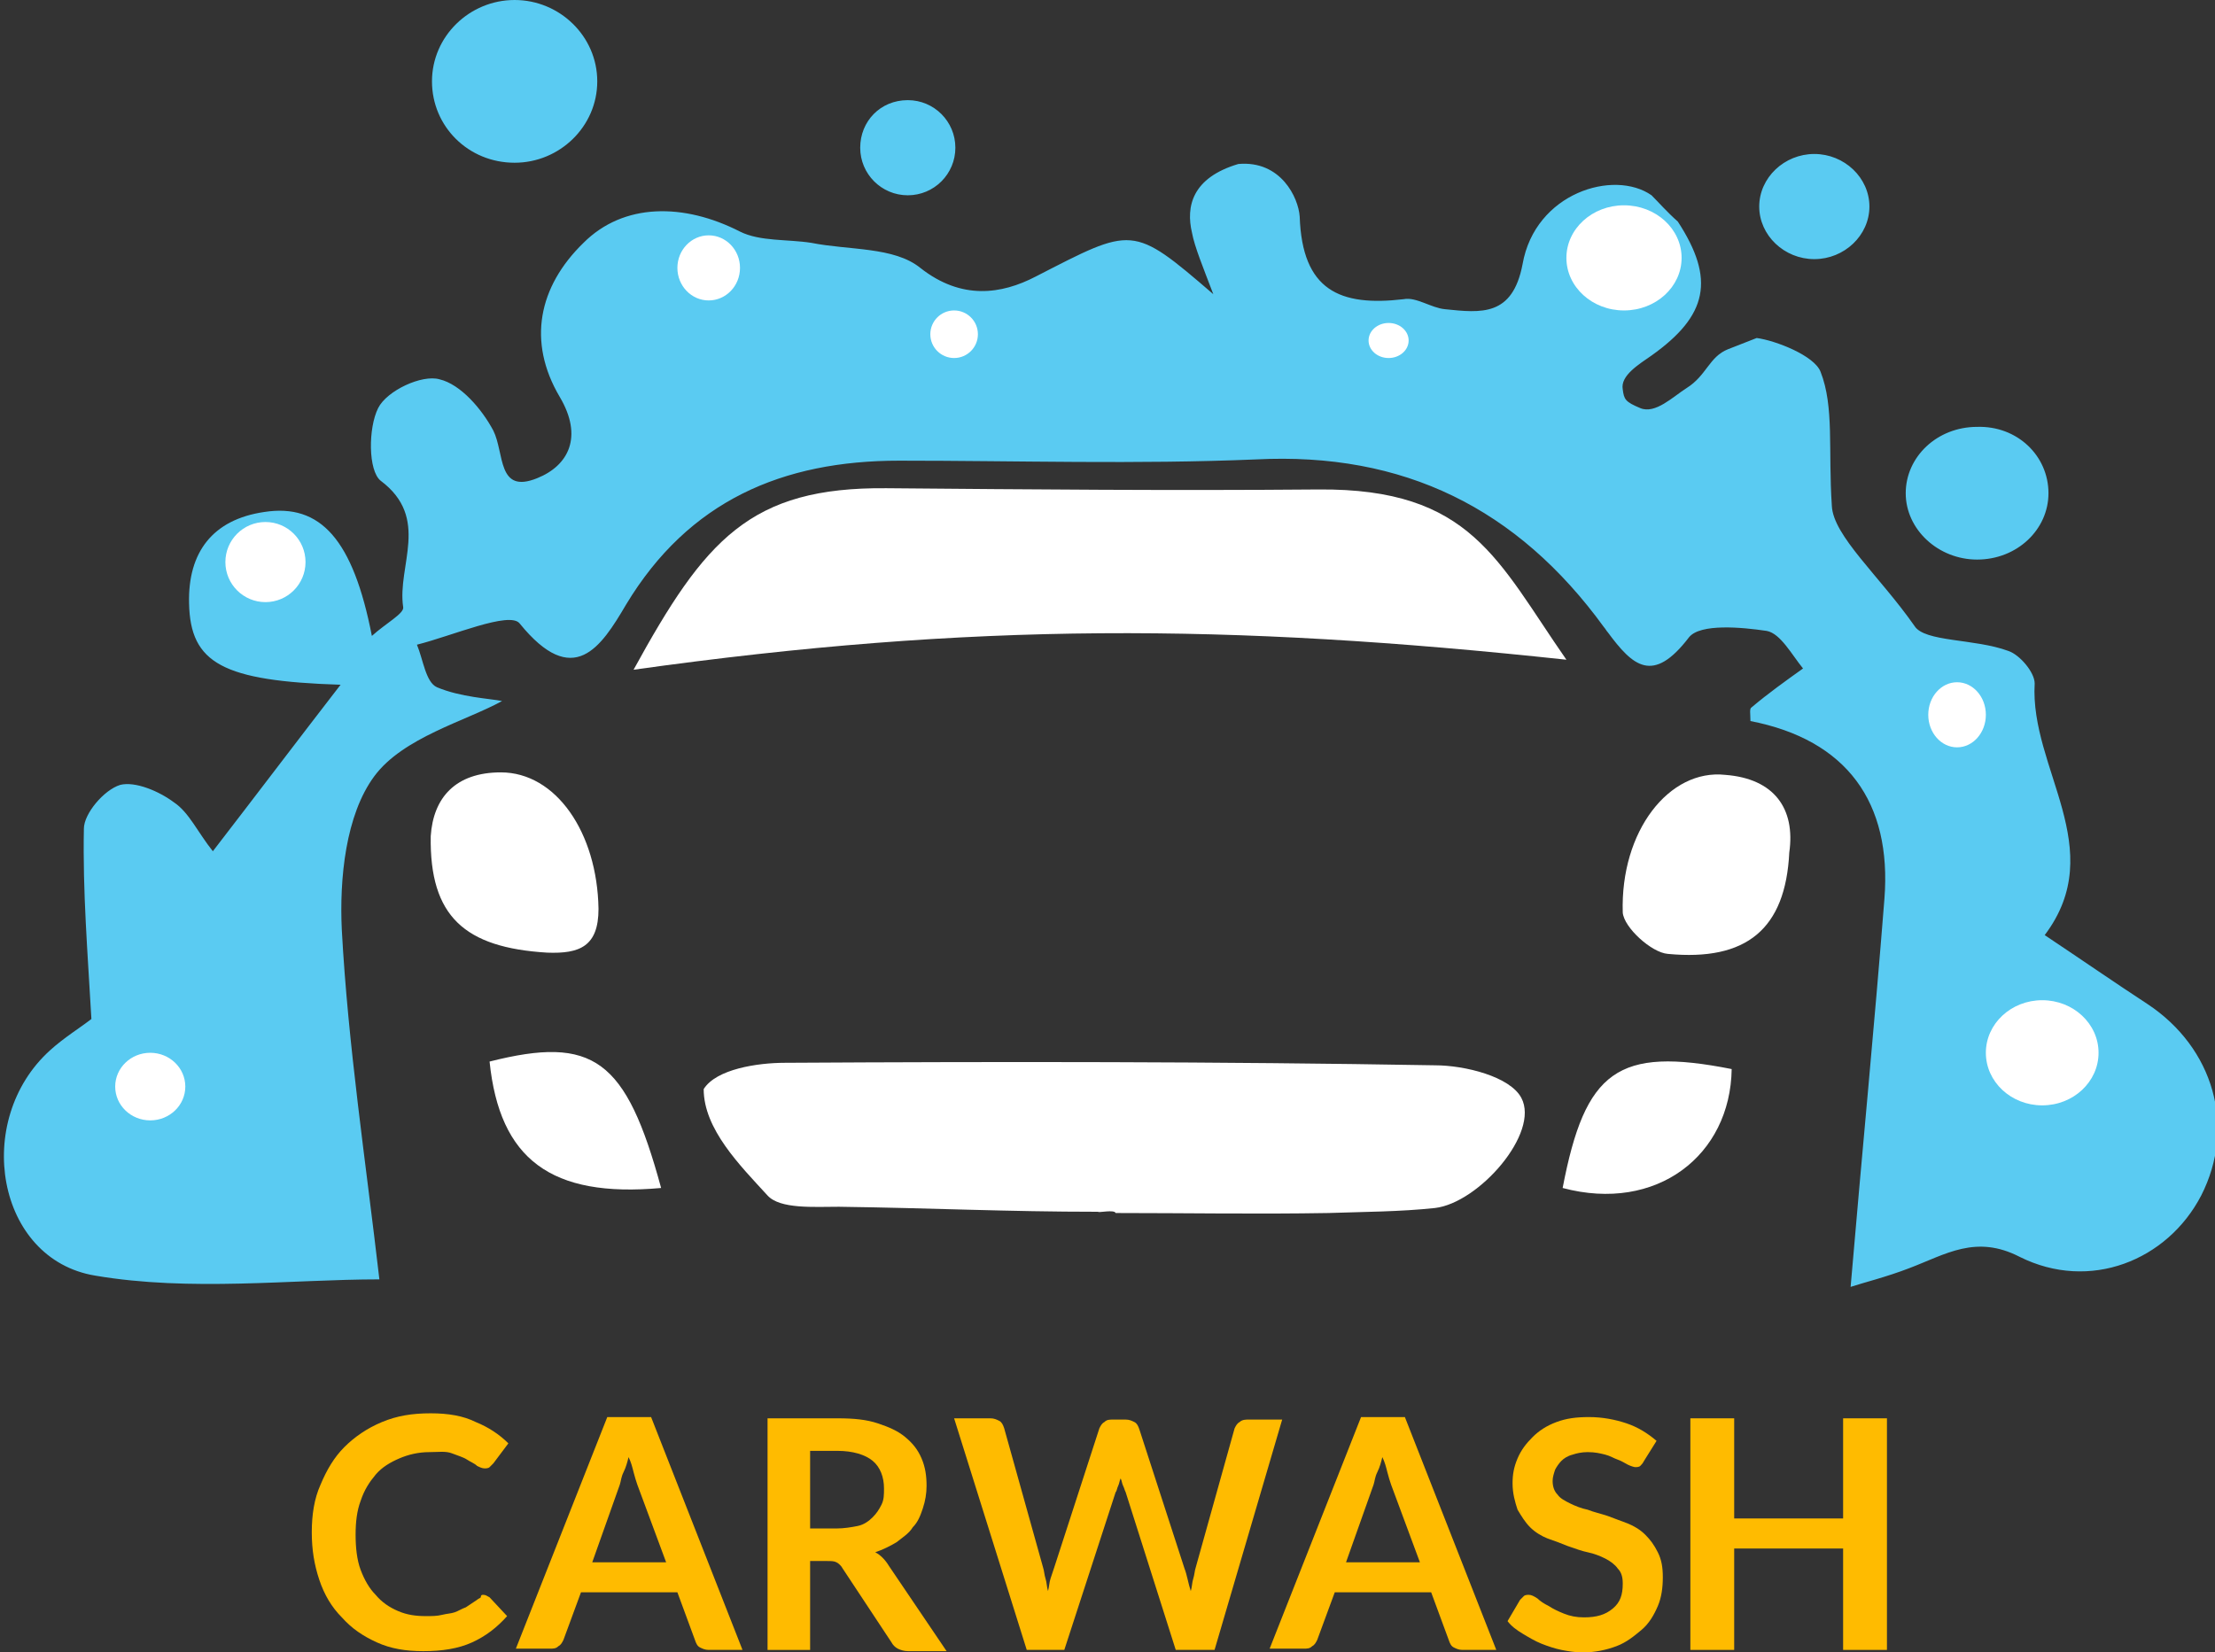 <?xml version="1.0" encoding="utf-8"?>
<!-- Generator: Adobe Illustrator 16.0.0, SVG Export Plug-In . SVG Version: 6.00 Build 0)  -->
<!DOCTYPE svg PUBLIC "-//W3C//DTD SVG 1.1//EN" "http://www.w3.org/Graphics/SVG/1.1/DTD/svg11.dtd">
<svg version="1.1" id="Capa_1" xmlns="http://www.w3.org/2000/svg" xmlns:xlink="http://www.w3.org/1999/xlink" x="0px" y="0px"
	 width="176.9px" height="132px" viewBox="0 0 176.9 132" style="enable-background:new 0 0 176.9 132;" xml:space="preserve">
<rect x="0" y="0" width="176.9" height="132" fill="#333333" stroke="none"/>
<path style="fill-rule:evenodd;clip-rule:evenodd;fill:#5ACBF2;" d="M131.9,15.6c-3-2.1-9.3-0.2-10.3,5.5c-0.8,4.2-3.3,3.9-6.2,3.6
	c-1.1-0.1-2.3-1-3.3-0.8c-5.1,0.6-8.1-0.7-8.3-6.6c-0.1-1.5-1.5-4.5-4.9-4.2c-3.7,1.1-4.2,3.4-3.7,5.5c0.2,1.1,0.9,2.8,1.7,4.9
	c-6.5-5.6-6.4-5.4-14.2-1.4c-2.7,1.4-5.9,1.9-9.2-0.7c-2.1-1.7-5.7-1.4-8.7-2c-1.9-0.3-4.1-0.1-5.7-0.9c-4.5-2.3-9.3-2.3-12.5,0.9
	c-3.6,3.5-4.5,7.9-1.9,12.3c1.9,3.2,0.7,5.5-1.8,6.5c-3.2,1.3-2.6-2-3.5-3.8c-0.9-1.7-2.6-3.7-4.3-4.1c-1.4-0.4-4.2,0.9-4.9,2.3
	c-0.8,1.6-0.8,5,0.2,5.8c4,3,1.3,6.8,1.8,10.1c0.1,0.5-1.4,1.3-2.5,2.3c-1.5-7.7-4.1-10.6-8.6-9.9c-4.1,0.6-6.1,3.2-6,7.3
	c0.1,4.8,2.7,6.2,12.1,6.5c-3.4,4.4-6.5,8.5-10.2,13.3c-1.2-1.5-1.9-3.1-3.1-3.9c-1.2-0.9-3.1-1.7-4.3-1.4c-1.3,0.4-2.9,2.3-2.9,3.5
	c-0.1,5,0.3,9.9,0.6,15.2c-0.9,0.7-2.2,1.5-3.3,2.5c-6.2,5.6-4.3,16.7,3.6,18c7.6,1.3,15.7,0.3,22.7,0.3c-1.1-9.5-2.5-18.7-3-27.9
	c-0.2-4.1,0.3-9.2,2.6-12.3c2.3-3.1,7.3-4.4,10.2-6c-1-0.2-3.3-0.3-5.2-1.1c-0.9-0.4-1.1-2.2-1.6-3.4c2.8-0.7,7.4-2.7,8.2-1.7
	c4.3,5.3,6.5,1.9,8.5-1.5c5-8.3,12.5-11.5,21.8-11.5c9.5,0,19,0.3,28.5-0.1c11.8-0.6,20.9,3.9,27.8,13.4c0.1,0.1,0.2,0.3,0.3,0.4
	c2,2.7,3.6,4.2,6.5,0.4c0.9-1.1,4.2-0.8,6.2-0.5c1.1,0.2,2,1.9,2.9,3c-1.4,1-2.8,2-4.1,3.1c-0.2,0.1-0.1,0.5-0.1,1.1
	c7.7,1.5,11.3,6.5,10.7,14.2c-0.8,10.2-1.8,20.4-2.7,31c0.9-0.3,2.9-0.8,4.7-1.5c2.9-1.1,5.3-2.7,8.8-0.9c5.6,2.8,11.8,0.3,14.5-4.9
	c2.8-5.5,1-11.8-4.3-15.3c-2.6-1.7-5.2-3.5-8.2-5.5c5.2-6.9-1.2-13.3-0.8-20.1c0-0.9-1.2-2.3-2.1-2.6c-2.7-1-6.7-0.7-7.5-2
	c-2.8-4-6.5-7.2-6.6-9.6c-0.3-4.5,0.2-7.9-0.9-10.7c-0.5-1.3-3.6-2.5-5.1-2.7l-2.3,0.9c-1.5,0.6-1.7,2.1-3.3,3.1
	c-1.1,0.7-2.5,2.1-3.7,1.6c-1.2-0.5-1.3-0.7-1.4-1.5c-0.2-1.1,1.3-2,2.3-2.7c4.5-3.2,5.1-6.1,2.1-10.7
	C133.1,16.9,132.5,16.2,131.9,15.6z M47.7,6.5c0,3.6-3,6.5-6.6,6.5c-3.7,0-6.6-2.9-6.6-6.5c0-3.6,3-6.5,6.6-6.5
	C44.7,0,47.7,2.9,47.7,6.5z M76.3,11.8c0,2.1-1.7,3.8-3.8,3.8c-2.1,0-3.8-1.7-3.8-3.8S70.3,8,72.5,8C74.6,8,76.3,9.7,76.3,11.8z
	 M149.3,16.5c0,2.3-2,4.2-4.4,4.2c-2.4,0-4.4-1.9-4.4-4.2c0-2.3,2-4.2,4.4-4.2C147.3,12.3,149.3,14.2,149.3,16.5z M163.6,39.4
	c0,2.9-2.5,5.3-5.7,5.3c-3.1,0-5.7-2.4-5.7-5.3s2.5-5.3,5.7-5.3C161.1,34,163.6,36.4,163.6,39.4z"/>
<path style="fill-rule:evenodd;clip-rule:evenodd;fill:#FFFFFF;" d="M50.6,53.5c5.7-10.4,9.3-14.6,20.2-14.5
	c11.6,0.1,22.8,0.2,34.5,0.1c12.2-0.1,14.3,5.7,19.8,13.6C98.1,49.8,77.7,49.7,50.6,53.5z"/>
<path style="fill-rule:evenodd;clip-rule:evenodd;fill:#FFFFFF;" d="M87.7,96.8c-7.3,0-13.3-0.3-20.7-0.4c-2,0-4.7,0.2-5.7-0.9
	c-2.2-2.4-5.1-5.3-5.1-8.5c1-1.6,4.3-2.1,6.5-2.1c17.3-0.1,34.6-0.1,51.9,0.2c2.4,0,6,0.9,6.9,2.6c1.5,2.8-3.4,8.4-6.9,8.8
	c-2.8,0.3-5.6,0.3-8.5,0.4c-5.7,0.1-11.3,0-17,0C89,96.6,87.7,96.9,87.7,96.8z"/>
<path style="fill-rule:evenodd;clip-rule:evenodd;fill:#FFFFFF;" d="M142.9,68.1c-0.3,6.1-3.4,8.7-9.7,8.1c-1.3-0.1-3.5-2.1-3.6-3.3
	c-0.2-6.5,3.7-11.5,8.2-11C141.7,62.2,143.4,64.6,142.9,68.1z"/>
<path style="fill-rule:evenodd;clip-rule:evenodd;fill:#FFFFFF;" d="M34.4,66.8c0.2-3.1,2-5.1,5.6-5.1c4.4,0,7.7,4.8,7.8,10.9
	c0,3-1.5,3.6-4.1,3.5C37.1,75.7,34.3,73.2,34.4,66.8z"/>
<path style="fill-rule:evenodd;clip-rule:evenodd;fill:#FFFFFF;" d="M52.8,94.9c-8.8,0.8-12.9-2.3-13.7-10.1
	C47.4,82.7,50,84.6,52.8,94.9z"/>
<path style="fill-rule:evenodd;clip-rule:evenodd;fill:#FFFFFF;" d="M138.3,85.4c-0.1,6.9-6,11.5-13.5,9.5
	C126.6,85.5,129.2,83.6,138.3,85.4z"/>
<g>
	<path style="fill:#FFBB00;" d="M38.6,127.4c0.2,0,0.3,0.1,0.5,0.2l1.4,1.5c-0.8,0.9-1.7,1.6-2.8,2.1c-1.1,0.5-2.4,0.7-3.9,0.7
		c-1.4,0-2.6-0.2-3.7-0.7c-1.1-0.5-2-1.1-2.8-2c-0.8-0.8-1.4-1.8-1.8-3s-0.6-2.4-0.6-3.8c0-1.4,0.2-2.7,0.7-3.8
		c0.5-1.2,1.1-2.2,1.9-3c0.8-0.8,1.8-1.5,3-2s2.4-0.7,3.9-0.7c1.4,0,2.6,0.2,3.6,0.7c1,0.4,1.9,1,2.6,1.7l-1.2,1.6
		c-0.1,0.1-0.2,0.2-0.3,0.3c-0.1,0.1-0.3,0.1-0.4,0.1c-0.2,0-0.4-0.1-0.6-0.2c-0.2-0.2-0.5-0.3-0.8-0.5c-0.3-0.2-0.7-0.3-1.2-0.5
		S35,116,34.3,116c-0.9,0-1.7,0.2-2.4,0.5c-0.7,0.3-1.4,0.7-1.9,1.3c-0.5,0.6-0.9,1.2-1.2,2.1c-0.3,0.8-0.4,1.7-0.4,2.7
		c0,1,0.1,2,0.4,2.8c0.3,0.8,0.7,1.5,1.2,2c0.5,0.6,1.1,1,1.8,1.3c0.7,0.3,1.4,0.4,2.2,0.4c0.5,0,0.9,0,1.3-0.1
		c0.4-0.1,0.7-0.1,1-0.2c0.3-0.1,0.6-0.3,0.9-0.4c0.3-0.2,0.6-0.4,0.9-0.6c0.1-0.1,0.2-0.1,0.3-0.2
		C38.4,127.4,38.5,127.4,38.6,127.4z"/>
	<path style="fill:#FFBB00;" d="M59.3,131.8h-2.7c-0.3,0-0.5-0.1-0.7-0.2s-0.3-0.3-0.4-0.6l-1.4-3.8h-7.7L45,131
		c-0.1,0.2-0.2,0.4-0.4,0.5c-0.2,0.2-0.4,0.2-0.7,0.2h-2.7l7.3-18.5H52L59.3,131.8z M47.3,124.8h5.9l-2.3-6.2
		c-0.1-0.3-0.2-0.6-0.3-1c-0.1-0.4-0.2-0.8-0.4-1.2c-0.1,0.4-0.2,0.8-0.4,1.2s-0.2,0.7-0.3,1L47.3,124.8z"/>
	<path style="fill:#FFBB00;" d="M64.7,124.6v7.2h-3.4v-18.5h5.6c1.3,0,2.3,0.1,3.2,0.4c0.9,0.3,1.6,0.6,2.2,1.1c0.6,0.5,1,1,1.3,1.7
		s0.4,1.4,0.4,2.2c0,0.6-0.1,1.2-0.3,1.8c-0.2,0.6-0.4,1.1-0.8,1.5c-0.3,0.5-0.8,0.8-1.3,1.2c-0.5,0.3-1.1,0.6-1.7,0.8
		c0.4,0.2,0.8,0.6,1.1,1.1l4.6,6.8h-3.1c-0.3,0-0.6-0.1-0.8-0.2c-0.2-0.1-0.4-0.3-0.5-0.5l-3.9-5.9c-0.1-0.2-0.3-0.4-0.5-0.5
		c-0.2-0.1-0.4-0.1-0.8-0.1H64.7z M64.7,122.1h2.1c0.6,0,1.2-0.1,1.7-0.2s0.9-0.4,1.2-0.7c0.3-0.3,0.5-0.6,0.7-1
		c0.2-0.4,0.2-0.8,0.2-1.3c0-0.9-0.3-1.7-0.9-2.2c-0.6-0.5-1.6-0.8-2.8-0.8h-2.2V122.1z"/>
	<path style="fill:#FFBB00;" d="M76.2,113.3h2.9c0.3,0,0.5,0.1,0.7,0.2c0.2,0.1,0.3,0.3,0.4,0.6l3.1,11.1c0.1,0.3,0.1,0.6,0.2,0.9
		c0.1,0.3,0.1,0.7,0.2,1c0.1-0.4,0.1-0.7,0.2-1c0.1-0.3,0.2-0.6,0.3-0.9l3.6-11.1c0.1-0.2,0.2-0.4,0.4-0.5c0.2-0.2,0.4-0.2,0.7-0.2
		h1c0.3,0,0.5,0.1,0.7,0.2s0.3,0.3,0.4,0.6l3.6,11.1c0.2,0.5,0.3,1.2,0.5,1.8c0.1-0.3,0.1-0.7,0.2-1c0.1-0.3,0.1-0.6,0.2-0.9
		l3.1-11.1c0.1-0.2,0.2-0.4,0.4-0.5c0.2-0.2,0.5-0.2,0.7-0.2h2.7L97,131.8h-3.1l-4-12.6c-0.1-0.2-0.1-0.3-0.2-0.5
		c-0.1-0.2-0.1-0.4-0.2-0.6c-0.1,0.2-0.1,0.4-0.2,0.6c-0.1,0.2-0.1,0.4-0.2,0.5l-4.1,12.6H82L76.2,113.3z"/>
	<path style="fill:#FFBB00;" d="M119.5,131.8h-2.7c-0.3,0-0.5-0.1-0.7-0.2s-0.3-0.3-0.4-0.6l-1.4-3.8h-7.7l-1.4,3.8
		c-0.1,0.2-0.2,0.4-0.4,0.5c-0.2,0.2-0.4,0.2-0.7,0.2h-2.7l7.3-18.5h3.5L119.5,131.8z M107.5,124.8h5.9l-2.3-6.2
		c-0.1-0.3-0.2-0.6-0.3-1c-0.1-0.4-0.2-0.8-0.4-1.2c-0.1,0.4-0.2,0.8-0.4,1.2s-0.2,0.7-0.3,1L107.5,124.8z"/>
	<path style="fill:#FFBB00;" d="M131.3,116.7c-0.1,0.2-0.2,0.3-0.3,0.4s-0.3,0.1-0.4,0.1s-0.4-0.1-0.6-0.2c-0.2-0.1-0.5-0.3-0.8-0.4
		s-0.6-0.3-1-0.4c-0.4-0.1-0.8-0.2-1.4-0.2c-0.5,0-0.9,0.1-1.2,0.2c-0.4,0.1-0.7,0.3-0.9,0.5s-0.4,0.5-0.5,0.7
		c-0.1,0.3-0.2,0.6-0.2,0.9c0,0.4,0.1,0.8,0.4,1.1c0.2,0.3,0.6,0.5,1,0.7c0.4,0.2,0.9,0.4,1.4,0.5c0.5,0.2,1,0.3,1.6,0.5
		c0.5,0.2,1.1,0.4,1.6,0.6s1,0.5,1.4,0.9c0.4,0.4,0.7,0.8,1,1.4s0.4,1.2,0.4,2c0,0.8-0.1,1.6-0.4,2.3c-0.3,0.7-0.7,1.4-1.3,1.9
		c-0.6,0.5-1.2,1-2,1.3c-0.8,0.3-1.7,0.5-2.7,0.5c-0.6,0-1.2-0.1-1.7-0.2s-1.1-0.3-1.6-0.5c-0.5-0.2-1-0.5-1.5-0.8
		c-0.5-0.3-0.9-0.6-1.2-1l1-1.7c0.1-0.1,0.2-0.2,0.3-0.3c0.1-0.1,0.3-0.1,0.4-0.1c0.2,0,0.4,0.1,0.7,0.3c0.2,0.2,0.5,0.4,0.9,0.6
		c0.3,0.2,0.7,0.4,1.2,0.6s1,0.3,1.6,0.3c1,0,1.7-0.2,2.3-0.7s0.8-1.1,0.8-2c0-0.5-0.1-0.9-0.4-1.2c-0.2-0.3-0.6-0.6-1-0.8
		c-0.4-0.2-0.9-0.4-1.4-0.5c-0.5-0.1-1-0.3-1.6-0.5c-0.5-0.2-1-0.4-1.6-0.6c-0.5-0.2-1-0.5-1.4-0.9c-0.4-0.4-0.7-0.9-1-1.4
		c-0.2-0.6-0.4-1.3-0.4-2.1c0-0.7,0.1-1.3,0.4-2s0.7-1.2,1.2-1.7c0.5-0.5,1.1-0.9,1.9-1.2c0.8-0.3,1.6-0.4,2.6-0.4
		c1.1,0,2.1,0.2,3,0.5c0.9,0.3,1.7,0.8,2.4,1.4L131.3,116.7z"/>
	<path style="fill:#FFBB00;" d="M150.7,131.8h-3.5v-8.1h-8.7v8.1h-3.5v-18.5h3.5v8h8.7v-8h3.5V131.8z"/>
</g>
<ellipse style="fill-rule:evenodd;clip-rule:evenodd;fill:#FFFFFF;" cx="21.2" cy="44.9" rx="3.2" ry="3.2"/>
<ellipse style="fill-rule:evenodd;clip-rule:evenodd;fill:#FFFFFF;" cx="12" cy="86.8" rx="2.8" ry="2.7"/>
<ellipse style="fill-rule:evenodd;clip-rule:evenodd;fill:#FFFFFF;" cx="56.6" cy="21.4" rx="2.5" ry="2.6"/>
<circle style="fill-rule:evenodd;clip-rule:evenodd;fill:#FFFFFF;" cx="76.2" cy="26.7" r="1.9"/>
<ellipse style="fill-rule:evenodd;clip-rule:evenodd;fill:#FFFFFF;" cx="129.7" cy="20.6" rx="4.6" ry="4.2"/>
<ellipse style="fill-rule:evenodd;clip-rule:evenodd;fill:#FFFFFF;" cx="110.9" cy="27.2" rx="1.6" ry="1.4"/>
<ellipse style="fill-rule:evenodd;clip-rule:evenodd;fill:#FFFFFF;" cx="156.3" cy="57.1" rx="2.3" ry="2.6"/>
<ellipse style="fill-rule:evenodd;clip-rule:evenodd;fill:#FFFFFF;" cx="163.1" cy="84.1" rx="4.5" ry="4.2"/>
</svg>
